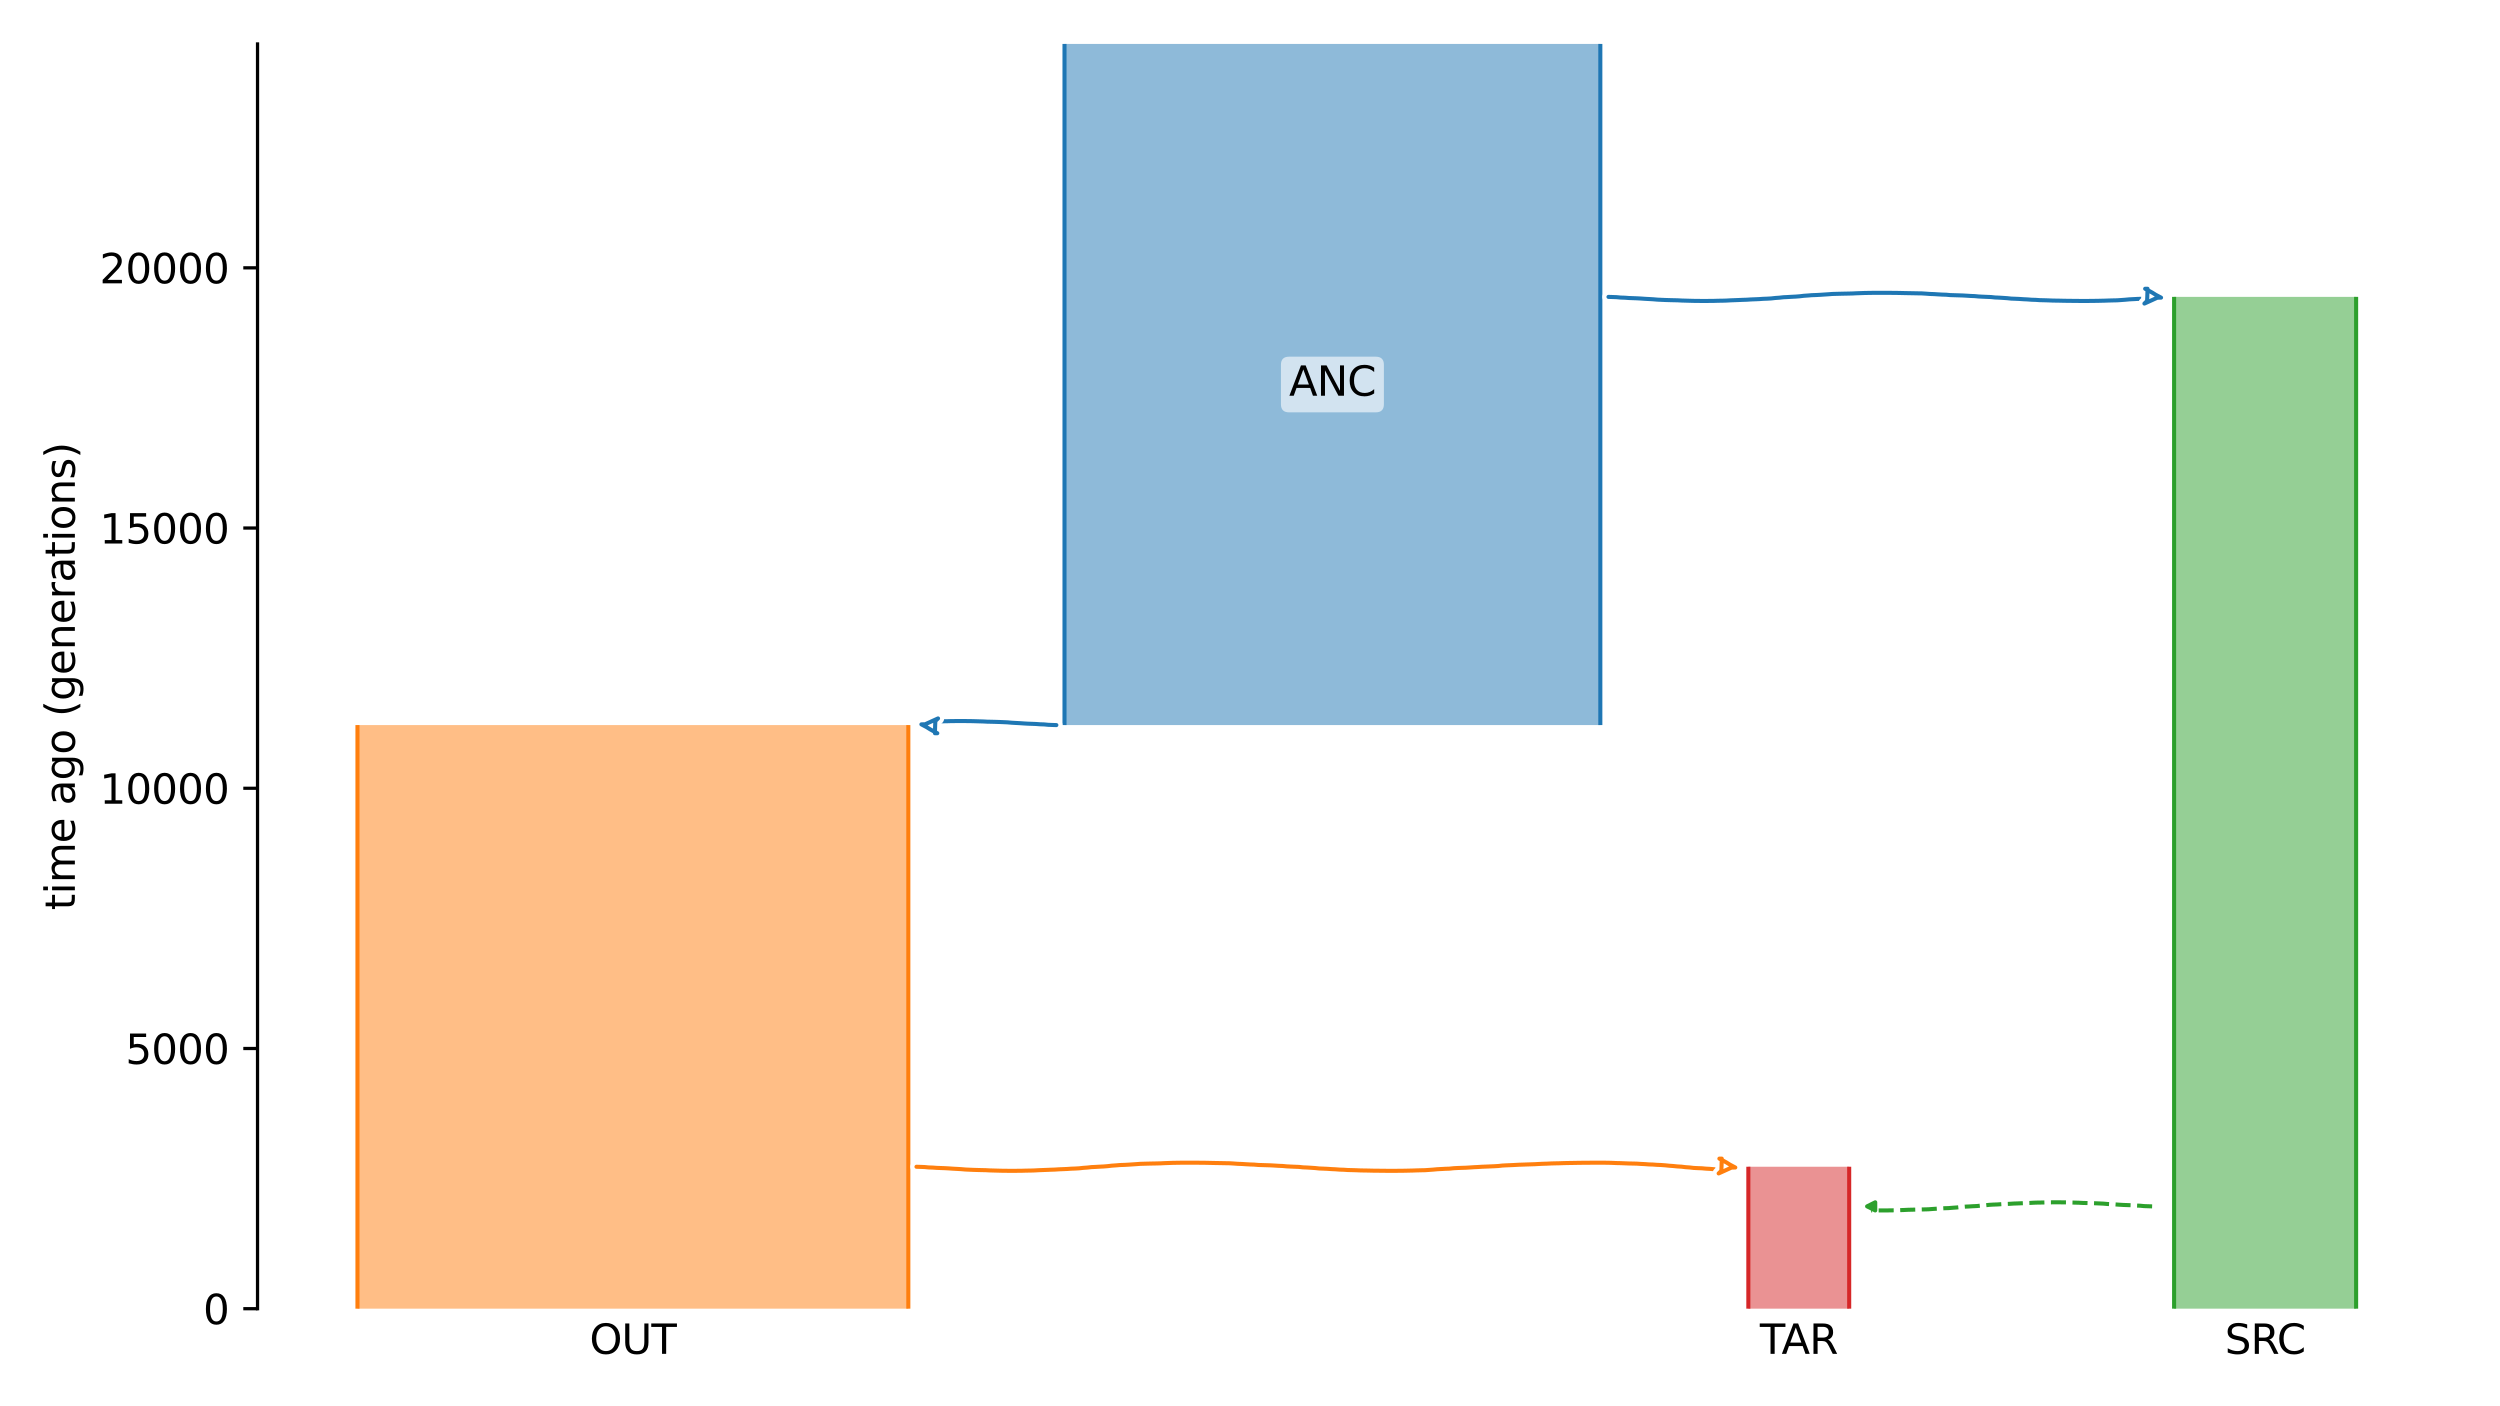 <?xml version="1.0" encoding="utf-8" standalone="no"?>
<!DOCTYPE svg PUBLIC "-//W3C//DTD SVG 1.1//EN"
  "http://www.w3.org/Graphics/SVG/1.1/DTD/svg11.dtd">
<svg xmlns:xlink="http://www.w3.org/1999/xlink" width="614.4pt" height="345.6pt" viewBox="0 0 614.4 345.6" xmlns="http://www.w3.org/2000/svg" version="1.1">
 <defs>
  <style type="text/css">*{stroke-linejoin: round; stroke-linecap: butt}</style>
 </defs>
 <g id="figure_1">
  <g id="patch_1">
   <path d="M 0 345.6 
L 614.4 345.6 
L 614.4 0 
L 0 0 
z
" style="fill: #ffffff"/>
  </g>
  <g id="axes_1">
   <g id="patch_2">
    <path d="M 63.291 321.622 
L 603.6 321.622 
L 603.6 10.8 
L 63.291 10.8 
z
" style="fill: #ffffff"/>
   </g>
   <path d="M 528.904 296.477 
L 527.904 296.446 
L 526.904 296.409 
L 525.904 296.311 
L 524.904 296.279 
L 523.904 296.205 
L 522.904 296.166 
L 521.904 296.131 
L 520.904 296.073 
L 519.904 296.003 
L 518.904 295.951 
L 517.904 295.892 
L 516.904 295.804 
L 515.904 295.758 
L 514.904 295.715 
L 513.904 295.685 
L 512.904 295.659 
L 511.904 295.637 
L 510.904 295.583 
L 509.904 295.555 
L 508.904 295.525 
L 507.904 295.5 
L 506.904 295.489 
L 505.904 295.479 
L 504.904 295.479 
L 503.904 295.488 
L 502.904 295.5 
L 501.904 295.531 
L 500.904 295.542 
L 499.904 295.572 
L 498.904 295.632 
L 497.904 295.669 
L 496.904 295.708 
L 495.904 295.751 
L 494.904 295.784 
L 493.904 295.851 
L 492.904 295.89 
L 491.904 295.933 
L 490.904 296.003 
L 489.904 296.04 
L 488.904 296.098 
L 487.904 296.209 
L 486.904 296.28 
L 485.904 296.393 
L 484.904 296.439 
L 483.904 296.5 
L 482.904 296.548 
L 481.904 296.629 
L 480.904 296.748 
L 479.904 296.818 
L 478.904 296.901 
L 477.904 296.934 
L 476.904 296.986 
L 475.904 297.054 
L 474.904 297.12 
L 473.904 297.197 
L 472.904 297.224 
L 471.904 297.251 
L 470.904 297.274 
L 469.904 297.293 
L 468.904 297.319 
L 467.904 297.369 
L 466.904 297.404 
L 465.904 297.44 
L 464.904 297.456 
L 463.904 297.471 
L 462.904 297.475 
L 461.904 297.477 
L 460.904 297.477 
L 459.859 297.475 
" clip-path="url(#p58318f4461)" style="fill: none; stroke-dasharray: 3.7,1.6; stroke-dashoffset: 0; stroke: #2ca02c"/>
   <g id="patch_3">
    <path d="M 261.612 10.8 
L 261.612 178.198 
M 393.297 10.8 
L 393.297 178.198 
" clip-path="url(#p58318f4461)" style="fill: none; stroke: #ffffff; stroke-width: 3; stroke-linejoin: miter"/>
    <path d="M 261.612 10.8 
L 261.612 178.198 
M 393.297 10.8 
L 393.297 178.198 
" clip-path="url(#p58318f4461)" style="fill: none; stroke: #1f77b4; stroke-linejoin: miter"/>
    <g id="PolyCollection_1">
     <path d="M 393.297 10.8 
L 261.612 10.8 
L 261.612 178.198 
L 393.297 178.198 
L 393.297 178.198 
L 393.297 10.8 
z
" clip-path="url(#p58318f4461)" style="fill: #1f77b4; fill-opacity: 0.5"/>
    </g>
    <g id="patch_4">
     <path d="M 87.85 178.198 
L 87.85 321.622 
M 223.231 178.198 
L 223.231 321.622 
" clip-path="url(#p58318f4461)" style="fill: none; stroke: #ffffff; stroke-width: 3; stroke-linejoin: miter"/>
     <path d="M 87.85 178.198 
L 87.85 321.622 
M 223.231 178.198 
L 223.231 321.622 
" clip-path="url(#p58318f4461)" style="fill: none; stroke: #ff7f0e; stroke-linejoin: miter"/>
     <g id="PolyCollection_2">
      <path d="M 223.231 178.198 
L 87.85 178.198 
L 87.85 321.622 
L 223.231 321.622 
L 223.231 321.622 
L 223.231 178.198 
z
" clip-path="url(#p58318f4461)" style="fill: #ff7f0e; fill-opacity: 0.5"/>
     </g>
     <g id="patch_5">
      <path d="M 534.307 72.964 
L 534.307 321.622 
M 579.04 72.964 
L 579.04 321.622 
" clip-path="url(#p58318f4461)" style="fill: none; stroke: #ffffff; stroke-width: 3; stroke-linejoin: miter"/>
      <path d="M 534.307 72.964 
L 534.307 321.622 
M 579.04 72.964 
L 579.04 321.622 
" clip-path="url(#p58318f4461)" style="fill: none; stroke: #2ca02c; stroke-linejoin: miter"/>
      <g id="PolyCollection_3">
       <path d="M 579.04 72.964 
L 534.307 72.964 
L 534.307 321.622 
L 579.04 321.622 
L 579.04 321.622 
L 579.04 72.964 
z
" clip-path="url(#p58318f4461)" style="fill: #2ca02c; fill-opacity: 0.5"/>
      </g>
      <g id="patch_6">
       <path d="M 429.673 286.744 
L 429.673 321.622 
M 454.456 286.744 
L 454.456 321.622 
" clip-path="url(#p58318f4461)" style="fill: none; stroke: #ffffff; stroke-width: 3; stroke-linejoin: miter"/>
       <path d="M 429.673 286.744 
L 429.673 321.622 
M 454.456 286.744 
L 454.456 321.622 
" clip-path="url(#p58318f4461)" style="fill: none; stroke: #d62728; stroke-linejoin: miter"/>
       <g id="PolyCollection_4">
        <path d="M 454.456 286.744 
L 429.673 286.744 
L 429.673 321.622 
L 454.456 321.622 
L 454.456 321.622 
L 454.456 286.744 
z
" clip-path="url(#p58318f4461)" style="fill: #d62728; fill-opacity: 0.5"/>
       </g>
       <g id="matplotlib.axis_1">
        <g id="xtick_1">
         <g id="line2d_1"/>
         <g id="text_1">
          <!-- OUT -->
          <g transform="translate(144.891 332.72) scale(0.1 -0.1)">
           <defs>
            <path id="DejaVuSans-4f" d="M 2522 4238 
Q 1834 4238 1429 3725 
Q 1025 3213 1025 2328 
Q 1025 1447 1429 934 
Q 1834 422 2522 422 
Q 3209 422 3611 934 
Q 4013 1447 4013 2328 
Q 4013 3213 3611 3725 
Q 3209 4238 2522 4238 
z
M 2522 4750 
Q 3503 4750 4090 4092 
Q 4678 3434 4678 2328 
Q 4678 1225 4090 567 
Q 3503 -91 2522 -91 
Q 1538 -91 948 565 
Q 359 1222 359 2328 
Q 359 3434 948 4092 
Q 1538 4750 2522 4750 
z
" transform="scale(0.016)"/>
            <path id="DejaVuSans-55" d="M 556 4666 
L 1191 4666 
L 1191 1831 
Q 1191 1081 1462 751 
Q 1734 422 2344 422 
Q 2950 422 3222 751 
Q 3494 1081 3494 1831 
L 3494 4666 
L 4128 4666 
L 4128 1753 
Q 4128 841 3676 375 
Q 3225 -91 2344 -91 
Q 1459 -91 1007 375 
Q 556 841 556 1753 
L 556 4666 
z
" transform="scale(0.016)"/>
            <path id="DejaVuSans-54" d="M -19 4666 
L 3928 4666 
L 3928 4134 
L 2272 4134 
L 2272 0 
L 1638 0 
L 1638 4134 
L -19 4134 
L -19 4666 
z
" transform="scale(0.016)"/>
           </defs>
           <use xlink:href="#DejaVuSans-4f"/>
           <use xlink:href="#DejaVuSans-55" x="78.711"/>
           <use xlink:href="#DejaVuSans-54" x="151.904"/>
          </g>
         </g>
        </g>
        <g id="xtick_2">
         <g id="line2d_2"/>
         <g id="text_2">
          <!-- SRC -->
          <g transform="translate(546.784 332.72) scale(0.1 -0.1)">
           <defs>
            <path id="DejaVuSans-53" d="M 3425 4513 
L 3425 3897 
Q 3066 4069 2747 4153 
Q 2428 4238 2131 4238 
Q 1616 4238 1336 4038 
Q 1056 3838 1056 3469 
Q 1056 3159 1242 3001 
Q 1428 2844 1947 2747 
L 2328 2669 
Q 3034 2534 3370 2195 
Q 3706 1856 3706 1288 
Q 3706 609 3251 259 
Q 2797 -91 1919 -91 
Q 1588 -91 1214 -16 
Q 841 59 441 206 
L 441 856 
Q 825 641 1194 531 
Q 1563 422 1919 422 
Q 2459 422 2753 634 
Q 3047 847 3047 1241 
Q 3047 1584 2836 1778 
Q 2625 1972 2144 2069 
L 1759 2144 
Q 1053 2284 737 2584 
Q 422 2884 422 3419 
Q 422 4038 858 4394 
Q 1294 4750 2059 4750 
Q 2388 4750 2728 4690 
Q 3069 4631 3425 4513 
z
" transform="scale(0.016)"/>
            <path id="DejaVuSans-52" d="M 2841 2188 
Q 3044 2119 3236 1894 
Q 3428 1669 3622 1275 
L 4263 0 
L 3584 0 
L 2988 1197 
Q 2756 1666 2539 1819 
Q 2322 1972 1947 1972 
L 1259 1972 
L 1259 0 
L 628 0 
L 628 4666 
L 2053 4666 
Q 2853 4666 3247 4331 
Q 3641 3997 3641 3322 
Q 3641 2881 3436 2590 
Q 3231 2300 2841 2188 
z
M 1259 4147 
L 1259 2491 
L 2053 2491 
Q 2509 2491 2742 2702 
Q 2975 2913 2975 3322 
Q 2975 3731 2742 3939 
Q 2509 4147 2053 4147 
L 1259 4147 
z
" transform="scale(0.016)"/>
            <path id="DejaVuSans-43" d="M 4122 4306 
L 4122 3641 
Q 3803 3938 3442 4084 
Q 3081 4231 2675 4231 
Q 1875 4231 1450 3742 
Q 1025 3253 1025 2328 
Q 1025 1406 1450 917 
Q 1875 428 2675 428 
Q 3081 428 3442 575 
Q 3803 722 4122 1019 
L 4122 359 
Q 3791 134 3420 21 
Q 3050 -91 2638 -91 
Q 1578 -91 968 557 
Q 359 1206 359 2328 
Q 359 3453 968 4101 
Q 1578 4750 2638 4750 
Q 3056 4750 3426 4639 
Q 3797 4528 4122 4306 
z
" transform="scale(0.016)"/>
           </defs>
           <use xlink:href="#DejaVuSans-53"/>
           <use xlink:href="#DejaVuSans-52" x="63.477"/>
           <use xlink:href="#DejaVuSans-43" x="127.959"/>
          </g>
         </g>
        </g>
        <g id="xtick_3">
         <g id="line2d_3"/>
         <g id="text_3">
          <!-- TAR -->
          <g transform="translate(432.503 332.72) scale(0.1 -0.1)">
           <defs>
            <path id="DejaVuSans-41" d="M 2188 4044 
L 1331 1722 
L 3047 1722 
L 2188 4044 
z
M 1831 4666 
L 2547 4666 
L 4325 0 
L 3669 0 
L 3244 1197 
L 1141 1197 
L 716 0 
L 50 0 
L 1831 4666 
z
" transform="scale(0.016)"/>
           </defs>
           <use xlink:href="#DejaVuSans-54"/>
           <use xlink:href="#DejaVuSans-41" x="53.334"/>
           <use xlink:href="#DejaVuSans-52" x="121.742"/>
          </g>
         </g>
        </g>
       </g>
       <g id="matplotlib.axis_2">
        <g id="ytick_1">
         <g id="line2d_4">
          <defs>
           <path id="m1df8d7a77c" d="M 0 0 
L -3.5 0 
" style="stroke: #000000; stroke-width: 0.8"/>
          </defs>
          <g>
           <use xlink:href="#m1df8d7a77c" x="63.291" y="321.622" style="stroke: #000000; stroke-width: 0.8"/>
          </g>
         </g>
         <g id="text_4">
          <!-- 0 -->
          <g transform="translate(49.928 325.421) scale(0.1 -0.1)">
           <defs>
            <path id="DejaVuSans-30" d="M 2034 4250 
Q 1547 4250 1301 3770 
Q 1056 3291 1056 2328 
Q 1056 1369 1301 889 
Q 1547 409 2034 409 
Q 2525 409 2770 889 
Q 3016 1369 3016 2328 
Q 3016 3291 2770 3770 
Q 2525 4250 2034 4250 
z
M 2034 4750 
Q 2819 4750 3233 4129 
Q 3647 3509 3647 2328 
Q 3647 1150 3233 529 
Q 2819 -91 2034 -91 
Q 1250 -91 836 529 
Q 422 1150 422 2328 
Q 422 3509 836 4129 
Q 1250 4750 2034 4750 
z
" transform="scale(0.016)"/>
           </defs>
           <use xlink:href="#DejaVuSans-30"/>
          </g>
         </g>
        </g>
        <g id="ytick_2">
         <g id="line2d_5">
          <g>
           <use xlink:href="#m1df8d7a77c" x="63.291" y="257.673" style="stroke: #000000; stroke-width: 0.8"/>
          </g>
         </g>
         <g id="text_5">
          <!-- 5000 -->
          <g transform="translate(30.841 261.473) scale(0.1 -0.1)">
           <defs>
            <path id="DejaVuSans-35" d="M 691 4666 
L 3169 4666 
L 3169 4134 
L 1269 4134 
L 1269 2991 
Q 1406 3038 1543 3061 
Q 1681 3084 1819 3084 
Q 2600 3084 3056 2656 
Q 3513 2228 3513 1497 
Q 3513 744 3044 326 
Q 2575 -91 1722 -91 
Q 1428 -91 1123 -41 
Q 819 9 494 109 
L 494 744 
Q 775 591 1075 516 
Q 1375 441 1709 441 
Q 2250 441 2565 725 
Q 2881 1009 2881 1497 
Q 2881 1984 2565 2268 
Q 2250 2553 1709 2553 
Q 1456 2553 1204 2497 
Q 953 2441 691 2322 
L 691 4666 
z
" transform="scale(0.016)"/>
           </defs>
           <use xlink:href="#DejaVuSans-35"/>
           <use xlink:href="#DejaVuSans-30" x="63.623"/>
           <use xlink:href="#DejaVuSans-30" x="127.246"/>
           <use xlink:href="#DejaVuSans-30" x="190.869"/>
          </g>
         </g>
        </g>
        <g id="ytick_3">
         <g id="line2d_6">
          <g>
           <use xlink:href="#m1df8d7a77c" x="63.291" y="193.725" style="stroke: #000000; stroke-width: 0.8"/>
          </g>
         </g>
         <g id="text_6">
          <!-- 10000 -->
          <g transform="translate(24.478 197.524) scale(0.1 -0.1)">
           <defs>
            <path id="DejaVuSans-31" d="M 794 531 
L 1825 531 
L 1825 4091 
L 703 3866 
L 703 4441 
L 1819 4666 
L 2450 4666 
L 2450 531 
L 3481 531 
L 3481 0 
L 794 0 
L 794 531 
z
" transform="scale(0.016)"/>
           </defs>
           <use xlink:href="#DejaVuSans-31"/>
           <use xlink:href="#DejaVuSans-30" x="63.623"/>
           <use xlink:href="#DejaVuSans-30" x="127.246"/>
           <use xlink:href="#DejaVuSans-30" x="190.869"/>
           <use xlink:href="#DejaVuSans-30" x="254.492"/>
          </g>
         </g>
        </g>
        <g id="ytick_4">
         <g id="line2d_7">
          <g>
           <use xlink:href="#m1df8d7a77c" x="63.291" y="129.776" style="stroke: #000000; stroke-width: 0.8"/>
          </g>
         </g>
         <g id="text_7">
          <!-- 15000 -->
          <g transform="translate(24.478 133.575) scale(0.1 -0.1)">
           <use xlink:href="#DejaVuSans-31"/>
           <use xlink:href="#DejaVuSans-35" x="63.623"/>
           <use xlink:href="#DejaVuSans-30" x="127.246"/>
           <use xlink:href="#DejaVuSans-30" x="190.869"/>
           <use xlink:href="#DejaVuSans-30" x="254.492"/>
          </g>
         </g>
        </g>
        <g id="ytick_5">
         <g id="line2d_8">
          <g>
           <use xlink:href="#m1df8d7a77c" x="63.291" y="65.828" style="stroke: #000000; stroke-width: 0.8"/>
          </g>
         </g>
         <g id="text_8">
          <!-- 20000 -->
          <g transform="translate(24.478 69.627) scale(0.1 -0.1)">
           <defs>
            <path id="DejaVuSans-32" d="M 1228 531 
L 3431 531 
L 3431 0 
L 469 0 
L 469 531 
Q 828 903 1448 1529 
Q 2069 2156 2228 2338 
Q 2531 2678 2651 2914 
Q 2772 3150 2772 3378 
Q 2772 3750 2511 3984 
Q 2250 4219 1831 4219 
Q 1534 4219 1204 4116 
Q 875 4013 500 3803 
L 500 4441 
Q 881 4594 1212 4672 
Q 1544 4750 1819 4750 
Q 2544 4750 2975 4387 
Q 3406 4025 3406 3419 
Q 3406 3131 3298 2873 
Q 3191 2616 2906 2266 
Q 2828 2175 2409 1742 
Q 1991 1309 1228 531 
z
" transform="scale(0.016)"/>
           </defs>
           <use xlink:href="#DejaVuSans-32"/>
           <use xlink:href="#DejaVuSans-30" x="63.623"/>
           <use xlink:href="#DejaVuSans-30" x="127.246"/>
           <use xlink:href="#DejaVuSans-30" x="190.869"/>
           <use xlink:href="#DejaVuSans-30" x="254.492"/>
          </g>
         </g>
        </g>
        <g id="text_9">
         <!-- time ago (generations) -->
         <g transform="translate(18.398 223.682) rotate(-90) scale(0.1 -0.1)">
          <defs>
           <path id="DejaVuSans-74" d="M 1172 4494 
L 1172 3500 
L 2356 3500 
L 2356 3053 
L 1172 3053 
L 1172 1153 
Q 1172 725 1289 603 
Q 1406 481 1766 481 
L 2356 481 
L 2356 0 
L 1766 0 
Q 1100 0 847 248 
Q 594 497 594 1153 
L 594 3053 
L 172 3053 
L 172 3500 
L 594 3500 
L 594 4494 
L 1172 4494 
z
" transform="scale(0.016)"/>
           <path id="DejaVuSans-69" d="M 603 3500 
L 1178 3500 
L 1178 0 
L 603 0 
L 603 3500 
z
M 603 4863 
L 1178 4863 
L 1178 4134 
L 603 4134 
L 603 4863 
z
" transform="scale(0.016)"/>
           <path id="DejaVuSans-6d" d="M 3328 2828 
Q 3544 3216 3844 3400 
Q 4144 3584 4550 3584 
Q 5097 3584 5394 3201 
Q 5691 2819 5691 2113 
L 5691 0 
L 5113 0 
L 5113 2094 
Q 5113 2597 4934 2840 
Q 4756 3084 4391 3084 
Q 3944 3084 3684 2787 
Q 3425 2491 3425 1978 
L 3425 0 
L 2847 0 
L 2847 2094 
Q 2847 2600 2669 2842 
Q 2491 3084 2119 3084 
Q 1678 3084 1418 2786 
Q 1159 2488 1159 1978 
L 1159 0 
L 581 0 
L 581 3500 
L 1159 3500 
L 1159 2956 
Q 1356 3278 1631 3431 
Q 1906 3584 2284 3584 
Q 2666 3584 2933 3390 
Q 3200 3197 3328 2828 
z
" transform="scale(0.016)"/>
           <path id="DejaVuSans-65" d="M 3597 1894 
L 3597 1613 
L 953 1613 
Q 991 1019 1311 708 
Q 1631 397 2203 397 
Q 2534 397 2845 478 
Q 3156 559 3463 722 
L 3463 178 
Q 3153 47 2828 -22 
Q 2503 -91 2169 -91 
Q 1331 -91 842 396 
Q 353 884 353 1716 
Q 353 2575 817 3079 
Q 1281 3584 2069 3584 
Q 2775 3584 3186 3129 
Q 3597 2675 3597 1894 
z
M 3022 2063 
Q 3016 2534 2758 2815 
Q 2500 3097 2075 3097 
Q 1594 3097 1305 2825 
Q 1016 2553 972 2059 
L 3022 2063 
z
" transform="scale(0.016)"/>
           <path id="DejaVuSans-20" transform="scale(0.016)"/>
           <path id="DejaVuSans-61" d="M 2194 1759 
Q 1497 1759 1228 1600 
Q 959 1441 959 1056 
Q 959 750 1161 570 
Q 1363 391 1709 391 
Q 2188 391 2477 730 
Q 2766 1069 2766 1631 
L 2766 1759 
L 2194 1759 
z
M 3341 1997 
L 3341 0 
L 2766 0 
L 2766 531 
Q 2569 213 2275 61 
Q 1981 -91 1556 -91 
Q 1019 -91 701 211 
Q 384 513 384 1019 
Q 384 1609 779 1909 
Q 1175 2209 1959 2209 
L 2766 2209 
L 2766 2266 
Q 2766 2663 2505 2880 
Q 2244 3097 1772 3097 
Q 1472 3097 1187 3025 
Q 903 2953 641 2809 
L 641 3341 
Q 956 3463 1253 3523 
Q 1550 3584 1831 3584 
Q 2591 3584 2966 3190 
Q 3341 2797 3341 1997 
z
" transform="scale(0.016)"/>
           <path id="DejaVuSans-67" d="M 2906 1791 
Q 2906 2416 2648 2759 
Q 2391 3103 1925 3103 
Q 1463 3103 1205 2759 
Q 947 2416 947 1791 
Q 947 1169 1205 825 
Q 1463 481 1925 481 
Q 2391 481 2648 825 
Q 2906 1169 2906 1791 
z
M 3481 434 
Q 3481 -459 3084 -895 
Q 2688 -1331 1869 -1331 
Q 1566 -1331 1297 -1286 
Q 1028 -1241 775 -1147 
L 775 -588 
Q 1028 -725 1275 -790 
Q 1522 -856 1778 -856 
Q 2344 -856 2625 -561 
Q 2906 -266 2906 331 
L 2906 616 
Q 2728 306 2450 153 
Q 2172 0 1784 0 
Q 1141 0 747 490 
Q 353 981 353 1791 
Q 353 2603 747 3093 
Q 1141 3584 1784 3584 
Q 2172 3584 2450 3431 
Q 2728 3278 2906 2969 
L 2906 3500 
L 3481 3500 
L 3481 434 
z
" transform="scale(0.016)"/>
           <path id="DejaVuSans-6f" d="M 1959 3097 
Q 1497 3097 1228 2736 
Q 959 2375 959 1747 
Q 959 1119 1226 758 
Q 1494 397 1959 397 
Q 2419 397 2687 759 
Q 2956 1122 2956 1747 
Q 2956 2369 2687 2733 
Q 2419 3097 1959 3097 
z
M 1959 3584 
Q 2709 3584 3137 3096 
Q 3566 2609 3566 1747 
Q 3566 888 3137 398 
Q 2709 -91 1959 -91 
Q 1206 -91 779 398 
Q 353 888 353 1747 
Q 353 2609 779 3096 
Q 1206 3584 1959 3584 
z
" transform="scale(0.016)"/>
           <path id="DejaVuSans-28" d="M 1984 4856 
Q 1566 4138 1362 3434 
Q 1159 2731 1159 2009 
Q 1159 1288 1364 580 
Q 1569 -128 1984 -844 
L 1484 -844 
Q 1016 -109 783 600 
Q 550 1309 550 2009 
Q 550 2706 781 3412 
Q 1013 4119 1484 4856 
L 1984 4856 
z
" transform="scale(0.016)"/>
           <path id="DejaVuSans-6e" d="M 3513 2113 
L 3513 0 
L 2938 0 
L 2938 2094 
Q 2938 2591 2744 2837 
Q 2550 3084 2163 3084 
Q 1697 3084 1428 2787 
Q 1159 2491 1159 1978 
L 1159 0 
L 581 0 
L 581 3500 
L 1159 3500 
L 1159 2956 
Q 1366 3272 1645 3428 
Q 1925 3584 2291 3584 
Q 2894 3584 3203 3211 
Q 3513 2838 3513 2113 
z
" transform="scale(0.016)"/>
           <path id="DejaVuSans-72" d="M 2631 2963 
Q 2534 3019 2420 3045 
Q 2306 3072 2169 3072 
Q 1681 3072 1420 2755 
Q 1159 2438 1159 1844 
L 1159 0 
L 581 0 
L 581 3500 
L 1159 3500 
L 1159 2956 
Q 1341 3275 1631 3429 
Q 1922 3584 2338 3584 
Q 2397 3584 2469 3576 
Q 2541 3569 2628 3553 
L 2631 2963 
z
" transform="scale(0.016)"/>
           <path id="DejaVuSans-73" d="M 2834 3397 
L 2834 2853 
Q 2591 2978 2328 3040 
Q 2066 3103 1784 3103 
Q 1356 3103 1142 2972 
Q 928 2841 928 2578 
Q 928 2378 1081 2264 
Q 1234 2150 1697 2047 
L 1894 2003 
Q 2506 1872 2764 1633 
Q 3022 1394 3022 966 
Q 3022 478 2636 193 
Q 2250 -91 1575 -91 
Q 1294 -91 989 -36 
Q 684 19 347 128 
L 347 722 
Q 666 556 975 473 
Q 1284 391 1588 391 
Q 1994 391 2212 530 
Q 2431 669 2431 922 
Q 2431 1156 2273 1281 
Q 2116 1406 1581 1522 
L 1381 1569 
Q 847 1681 609 1914 
Q 372 2147 372 2553 
Q 372 3047 722 3315 
Q 1072 3584 1716 3584 
Q 2034 3584 2315 3537 
Q 2597 3491 2834 3397 
z
" transform="scale(0.016)"/>
           <path id="DejaVuSans-29" d="M 513 4856 
L 1013 4856 
Q 1481 4119 1714 3412 
Q 1947 2706 1947 2009 
Q 1947 1309 1714 600 
Q 1481 -109 1013 -844 
L 513 -844 
Q 928 -128 1133 580 
Q 1338 1288 1338 2009 
Q 1338 2731 1133 3434 
Q 928 4138 513 4856 
z
" transform="scale(0.016)"/>
          </defs>
          <use xlink:href="#DejaVuSans-74"/>
          <use xlink:href="#DejaVuSans-69" x="39.209"/>
          <use xlink:href="#DejaVuSans-6d" x="66.992"/>
          <use xlink:href="#DejaVuSans-65" x="164.404"/>
          <use xlink:href="#DejaVuSans-20" x="225.928"/>
          <use xlink:href="#DejaVuSans-61" x="257.715"/>
          <use xlink:href="#DejaVuSans-67" x="318.994"/>
          <use xlink:href="#DejaVuSans-6f" x="382.471"/>
          <use xlink:href="#DejaVuSans-20" x="443.652"/>
          <use xlink:href="#DejaVuSans-28" x="475.439"/>
          <use xlink:href="#DejaVuSans-67" x="514.453"/>
          <use xlink:href="#DejaVuSans-65" x="577.93"/>
          <use xlink:href="#DejaVuSans-6e" x="639.453"/>
          <use xlink:href="#DejaVuSans-65" x="702.832"/>
          <use xlink:href="#DejaVuSans-72" x="764.355"/>
          <use xlink:href="#DejaVuSans-61" x="805.469"/>
          <use xlink:href="#DejaVuSans-74" x="866.748"/>
          <use xlink:href="#DejaVuSans-69" x="905.957"/>
          <use xlink:href="#DejaVuSans-6f" x="933.74"/>
          <use xlink:href="#DejaVuSans-6e" x="994.922"/>
          <use xlink:href="#DejaVuSans-73" x="1058.301"/>
          <use xlink:href="#DejaVuSans-29" x="1110.4"/>
         </g>
        </g>
       </g>
       <g id="patch_7">
        <path d="M 259.612 178.198 
L 258.612 178.167 
L 257.612 178.13 
L 256.612 178.032 
L 255.612 177.999 
L 254.612 177.926 
L 253.612 177.887 
L 252.612 177.852 
L 251.612 177.794 
L 250.612 177.724 
L 249.612 177.672 
L 248.612 177.613 
L 247.612 177.524 
L 246.612 177.478 
L 245.612 177.436 
L 244.612 177.405 
L 243.612 177.379 
L 242.612 177.358 
L 241.612 177.304 
L 240.612 177.276 
L 239.612 177.246 
L 238.612 177.221 
L 237.612 177.21 
L 236.612 177.199 
L 235.612 177.2 
L 234.612 177.209 
L 233.612 177.221 
L 232.612 177.252 
L 231.612 177.263 
L 230.612 177.293 
L 229.612 177.353 
L 228.612 177.39 
L 227.612 177.429 
L 226.352 177.472 
" clip-path="url(#p58318f4461)" style="fill: none; stroke: #ffffff; stroke-width: 3; stroke-linecap: round"/>
        <path d="M 259.612 178.198 
L 258.612 178.167 
L 257.612 178.13 
L 256.612 178.032 
L 255.612 177.999 
L 254.612 177.926 
L 253.612 177.887 
L 252.612 177.852 
L 251.612 177.794 
L 250.612 177.724 
L 249.612 177.672 
L 248.612 177.613 
L 247.612 177.524 
L 246.612 177.478 
L 245.612 177.436 
L 244.612 177.405 
L 243.612 177.379 
L 242.612 177.358 
L 241.612 177.304 
L 240.612 177.276 
L 239.612 177.246 
L 238.612 177.221 
L 237.612 177.21 
L 236.612 177.199 
L 235.612 177.2 
L 234.612 177.209 
L 233.612 177.221 
L 232.612 177.252 
L 231.612 177.263 
L 230.612 177.293 
L 229.612 177.353 
L 228.612 177.39 
L 227.612 177.429 
L 226.352 177.472 
" clip-path="url(#p58318f4461)" style="fill: none; stroke: #1f77b4; stroke-linecap: round"/>
        <path d="M 230.352 180.198 
L 229.471 179.723 
L 228.593 179.243 
L 227.743 178.708 
L 226.44 178.02 
L 227.368 177.994 
L 228.279 177.582 
L 229.19 177.166 
L 230.532 176.559 
L 229.877 177.198 
L 229.825 178.198 
L 229.766 180.198 
z
" clip-path="url(#p58318f4461)" style="fill: #ffffff; stroke: #ffffff; stroke-width: 3; stroke-linecap: round"/>
        <path d="M 230.352 180.198 
L 229.471 179.723 
L 228.593 179.243 
L 227.743 178.708 
L 226.44 178.02 
L 227.368 177.994 
L 228.279 177.582 
L 229.19 177.166 
L 230.532 176.559 
L 229.877 177.198 
L 229.825 178.198 
L 229.766 180.198 
z
" clip-path="url(#p58318f4461)" style="fill: #ffffff; stroke: #1f77b4; stroke-linecap: round"/>
        <g id="patch_8">
         <path d="M 395.298 72.964 
L 396.298 72.996 
L 397.298 73.033 
L 398.298 73.13 
L 399.298 73.163 
L 400.298 73.237 
L 401.298 73.275 
L 402.298 73.311 
L 403.298 73.368 
L 404.298 73.439 
L 405.298 73.491 
L 406.298 73.55 
L 407.298 73.638 
L 408.298 73.684 
L 409.298 73.727 
L 410.298 73.757 
L 411.298 73.783 
L 412.298 73.804 
L 413.298 73.859 
L 414.298 73.887 
L 415.298 73.916 
L 416.298 73.942 
L 417.298 73.953 
L 418.298 73.963 
L 419.298 73.963 
L 420.298 73.953 
L 421.298 73.942 
L 422.298 73.911 
L 423.298 73.899 
L 424.298 73.869 
L 425.298 73.81 
L 426.298 73.772 
L 427.298 73.733 
L 428.298 73.691 
L 429.298 73.658 
L 430.298 73.591 
L 431.298 73.551 
L 432.298 73.509 
L 433.298 73.438 
L 434.298 73.402 
L 435.298 73.343 
L 436.298 73.232 
L 437.298 73.162 
L 438.298 73.049 
L 439.298 73.003 
L 440.298 72.942 
L 441.298 72.893 
L 442.298 72.813 
L 443.298 72.694 
L 444.298 72.624 
L 445.298 72.541 
L 446.298 72.507 
L 447.298 72.456 
L 448.298 72.388 
L 449.298 72.322 
L 450.298 72.245 
L 451.298 72.217 
L 452.298 72.191 
L 453.298 72.168 
L 454.298 72.149 
L 455.298 72.122 
L 456.298 72.072 
L 457.298 72.037 
L 458.298 72.002 
L 459.298 71.986 
L 460.298 71.97 
L 461.298 71.967 
L 462.298 71.965 
L 463.298 71.965 
L 464.298 71.967 
L 465.298 71.98 
L 466.298 71.989 
L 467.298 72.01 
L 468.298 72.033 
L 469.298 72.05 
L 470.298 72.069 
L 471.298 72.089 
L 472.298 72.106 
L 473.298 72.169 
L 474.298 72.244 
L 475.298 72.277 
L 476.298 72.344 
L 477.298 72.398 
L 478.298 72.432 
L 479.298 72.522 
L 480.298 72.551 
L 481.298 72.582 
L 482.298 72.613 
L 483.298 72.668 
L 484.298 72.733 
L 485.298 72.771 
L 486.298 72.867 
L 487.298 72.916 
L 488.298 72.96 
L 489.298 73 
L 490.298 73.108 
L 491.298 73.15 
L 492.298 73.212 
L 493.298 73.282 
L 494.298 73.387 
L 495.298 73.424 
L 496.298 73.47 
L 497.298 73.538 
L 498.298 73.587 
L 499.298 73.664 
L 500.298 73.695 
L 501.298 73.764 
L 502.298 73.788 
L 503.298 73.817 
L 504.298 73.859 
L 505.298 73.88 
L 506.298 73.894 
L 507.298 73.921 
L 508.298 73.93 
L 509.298 73.943 
L 510.298 73.954 
L 511.298 73.96 
L 512.298 73.964 
L 513.298 73.959 
L 514.298 73.945 
L 515.298 73.938 
L 516.298 73.913 
L 517.298 73.89 
L 518.298 73.853 
L 519.298 73.827 
L 520.298 73.805 
L 521.298 73.736 
L 522.298 73.662 
L 523.298 73.568 
L 524.298 73.517 
L 525.298 73.463 
L 526.298 73.428 
L 527.298 73.322 
L 528.298 73.269 
L 529.298 73.232 
L 531.191 73.201 
" clip-path="url(#p58318f4461)" style="fill: none; stroke: #ffffff; stroke-width: 3; stroke-linecap: round"/>
         <path d="M 395.298 72.964 
L 396.298 72.996 
L 397.298 73.033 
L 398.298 73.13 
L 399.298 73.163 
L 400.298 73.237 
L 401.298 73.275 
L 402.298 73.311 
L 403.298 73.368 
L 404.298 73.439 
L 405.298 73.491 
L 406.298 73.55 
L 407.298 73.638 
L 408.298 73.684 
L 409.298 73.727 
L 410.298 73.757 
L 411.298 73.783 
L 412.298 73.804 
L 413.298 73.859 
L 414.298 73.887 
L 415.298 73.916 
L 416.298 73.942 
L 417.298 73.953 
L 418.298 73.963 
L 419.298 73.963 
L 420.298 73.953 
L 421.298 73.942 
L 422.298 73.911 
L 423.298 73.899 
L 424.298 73.869 
L 425.298 73.81 
L 426.298 73.772 
L 427.298 73.733 
L 428.298 73.691 
L 429.298 73.658 
L 430.298 73.591 
L 431.298 73.551 
L 432.298 73.509 
L 433.298 73.438 
L 434.298 73.402 
L 435.298 73.343 
L 436.298 73.232 
L 437.298 73.162 
L 438.298 73.049 
L 439.298 73.003 
L 440.298 72.942 
L 441.298 72.893 
L 442.298 72.813 
L 443.298 72.694 
L 444.298 72.624 
L 445.298 72.541 
L 446.298 72.507 
L 447.298 72.456 
L 448.298 72.388 
L 449.298 72.322 
L 450.298 72.245 
L 451.298 72.217 
L 452.298 72.191 
L 453.298 72.168 
L 454.298 72.149 
L 455.298 72.122 
L 456.298 72.072 
L 457.298 72.037 
L 458.298 72.002 
L 459.298 71.986 
L 460.298 71.97 
L 461.298 71.967 
L 462.298 71.965 
L 463.298 71.965 
L 464.298 71.967 
L 465.298 71.98 
L 466.298 71.989 
L 467.298 72.01 
L 468.298 72.033 
L 469.298 72.05 
L 470.298 72.069 
L 471.298 72.089 
L 472.298 72.106 
L 473.298 72.169 
L 474.298 72.244 
L 475.298 72.277 
L 476.298 72.344 
L 477.298 72.398 
L 478.298 72.432 
L 479.298 72.522 
L 480.298 72.551 
L 481.298 72.582 
L 482.298 72.613 
L 483.298 72.668 
L 484.298 72.733 
L 485.298 72.771 
L 486.298 72.867 
L 487.298 72.916 
L 488.298 72.96 
L 489.298 73 
L 490.298 73.108 
L 491.298 73.15 
L 492.298 73.212 
L 493.298 73.282 
L 494.298 73.387 
L 495.298 73.424 
L 496.298 73.47 
L 497.298 73.538 
L 498.298 73.587 
L 499.298 73.664 
L 500.298 73.695 
L 501.298 73.764 
L 502.298 73.788 
L 503.298 73.817 
L 504.298 73.859 
L 505.298 73.88 
L 506.298 73.894 
L 507.298 73.921 
L 508.298 73.93 
L 509.298 73.943 
L 510.298 73.954 
L 511.298 73.96 
L 512.298 73.964 
L 513.298 73.959 
L 514.298 73.945 
L 515.298 73.938 
L 516.298 73.913 
L 517.298 73.89 
L 518.298 73.853 
L 519.298 73.827 
L 520.298 73.805 
L 521.298 73.736 
L 522.298 73.662 
L 523.298 73.568 
L 524.298 73.517 
L 525.298 73.463 
L 526.298 73.428 
L 527.298 73.322 
L 528.298 73.269 
L 529.298 73.232 
L 531.191 73.201 
" clip-path="url(#p58318f4461)" style="fill: none; stroke: #1f77b4; stroke-linecap: round"/>
         <path d="M 527.191 70.964 
L 528.071 71.44 
L 528.949 71.92 
L 529.8 72.455 
L 531.102 73.142 
L 530.175 73.168 
L 529.263 73.581 
L 528.353 73.996 
L 527.01 74.603 
L 527.665 73.964 
L 527.717 72.964 
L 527.776 70.964 
z
" clip-path="url(#p58318f4461)" style="fill: #ffffff; stroke: #ffffff; stroke-width: 3; stroke-linecap: round"/>
         <path d="M 527.191 70.964 
L 528.071 71.44 
L 528.949 71.92 
L 529.8 72.455 
L 531.102 73.142 
L 530.175 73.168 
L 529.263 73.581 
L 528.353 73.996 
L 527.01 74.603 
L 527.665 73.964 
L 527.717 72.964 
L 527.776 70.964 
z
" clip-path="url(#p58318f4461)" style="fill: #ffffff; stroke: #1f77b4; stroke-linecap: round"/>
         <g id="patch_9">
          <path d="M 225.231 286.744 
L 226.231 286.776 
L 227.231 286.813 
L 228.231 286.91 
L 229.231 286.943 
L 230.231 287.017 
L 231.231 287.055 
L 232.231 287.091 
L 233.231 287.148 
L 234.231 287.219 
L 235.231 287.271 
L 236.231 287.33 
L 237.231 287.418 
L 238.231 287.464 
L 239.231 287.507 
L 240.231 287.537 
L 241.231 287.563 
L 242.231 287.584 
L 243.231 287.639 
L 244.231 287.667 
L 245.231 287.696 
L 246.231 287.722 
L 247.231 287.733 
L 248.231 287.743 
L 249.231 287.743 
L 250.231 287.733 
L 251.231 287.722 
L 252.231 287.691 
L 253.231 287.679 
L 254.231 287.649 
L 255.231 287.59 
L 256.231 287.552 
L 257.231 287.513 
L 258.231 287.471 
L 259.231 287.438 
L 260.231 287.371 
L 261.231 287.331 
L 262.231 287.289 
L 263.231 287.218 
L 264.231 287.182 
L 265.231 287.123 
L 266.231 287.012 
L 267.231 286.942 
L 268.231 286.829 
L 269.231 286.783 
L 270.231 286.722 
L 271.231 286.673 
L 272.231 286.592 
L 273.231 286.474 
L 274.231 286.404 
L 275.231 286.32 
L 276.231 286.287 
L 277.231 286.236 
L 278.231 286.168 
L 279.231 286.101 
L 280.231 286.025 
L 281.231 285.997 
L 282.231 285.971 
L 283.231 285.948 
L 284.231 285.929 
L 285.231 285.902 
L 286.231 285.852 
L 287.231 285.817 
L 288.231 285.782 
L 289.231 285.766 
L 290.231 285.75 
L 291.231 285.747 
L 292.231 285.745 
L 293.231 285.745 
L 294.231 285.747 
L 295.231 285.76 
L 296.231 285.769 
L 297.231 285.79 
L 298.231 285.813 
L 299.231 285.83 
L 300.231 285.849 
L 301.231 285.869 
L 302.231 285.886 
L 303.231 285.949 
L 304.231 286.024 
L 305.231 286.057 
L 306.231 286.124 
L 307.231 286.178 
L 308.231 286.212 
L 309.231 286.302 
L 310.231 286.331 
L 311.231 286.362 
L 312.231 286.393 
L 313.231 286.448 
L 314.231 286.512 
L 315.231 286.551 
L 316.231 286.647 
L 317.231 286.696 
L 318.231 286.74 
L 319.231 286.78 
L 320.231 286.888 
L 321.231 286.93 
L 322.231 286.992 
L 323.231 287.062 
L 324.231 287.167 
L 325.231 287.204 
L 326.231 287.25 
L 327.231 287.318 
L 328.231 287.367 
L 329.231 287.444 
L 330.231 287.475 
L 331.231 287.544 
L 332.231 287.568 
L 333.231 287.597 
L 334.231 287.639 
L 335.231 287.66 
L 336.231 287.674 
L 337.231 287.701 
L 338.231 287.71 
L 339.231 287.723 
L 340.231 287.734 
L 341.231 287.74 
L 342.231 287.744 
L 343.231 287.739 
L 344.231 287.725 
L 345.231 287.718 
L 346.231 287.693 
L 347.231 287.67 
L 348.231 287.633 
L 349.231 287.607 
L 350.231 287.585 
L 351.231 287.516 
L 352.231 287.442 
L 353.231 287.348 
L 354.231 287.297 
L 355.231 287.243 
L 356.231 287.208 
L 357.231 287.102 
L 358.231 287.049 
L 359.231 287.012 
L 360.231 286.981 
L 361.231 286.92 
L 362.231 286.853 
L 363.231 286.804 
L 364.231 286.739 
L 365.231 286.7 
L 366.231 286.658 
L 367.231 286.616 
L 368.231 286.557 
L 369.231 286.444 
L 370.231 286.392 
L 371.231 286.352 
L 372.231 286.305 
L 373.231 286.248 
L 374.231 286.216 
L 375.231 286.179 
L 376.231 286.147 
L 377.231 286.113 
L 378.231 286.055 
L 379.231 286.009 
L 380.231 285.98 
L 381.231 285.929 
L 382.231 285.904 
L 383.231 285.883 
L 384.231 285.848 
L 385.231 285.824 
L 386.231 285.81 
L 387.231 285.791 
L 388.231 285.775 
L 389.231 285.763 
L 390.231 285.757 
L 391.231 285.75 
L 392.231 285.745 
L 393.231 285.747 
L 394.231 285.749 
L 395.231 285.76 
L 396.231 285.789 
L 397.231 285.832 
L 398.231 285.853 
L 399.231 285.894 
L 400.231 285.934 
L 401.231 285.953 
L 402.231 285.976 
L 403.231 286.043 
L 404.231 286.092 
L 405.231 286.166 
L 406.231 286.197 
L 407.231 286.274 
L 408.231 286.312 
L 409.231 286.386 
L 410.231 286.49 
L 411.231 286.56 
L 412.231 286.665 
L 413.231 286.72 
L 414.231 286.844 
L 415.231 286.914 
L 416.231 287.03 
L 417.231 287.08 
L 418.231 287.116 
L 419.231 287.207 
L 420.231 287.261 
L 421.231 287.349 
L 422.231 287.418 
L 423.231 287.465 
L 424.231 287.537 
L 425.231 287.587 
L 426.555 287.604 
" clip-path="url(#p58318f4461)" style="fill: none; stroke: #ffffff; stroke-width: 3; stroke-linecap: round"/>
          <path d="M 225.231 286.744 
L 226.231 286.776 
L 227.231 286.813 
L 228.231 286.91 
L 229.231 286.943 
L 230.231 287.017 
L 231.231 287.055 
L 232.231 287.091 
L 233.231 287.148 
L 234.231 287.219 
L 235.231 287.271 
L 236.231 287.33 
L 237.231 287.418 
L 238.231 287.464 
L 239.231 287.507 
L 240.231 287.537 
L 241.231 287.563 
L 242.231 287.584 
L 243.231 287.639 
L 244.231 287.667 
L 245.231 287.696 
L 246.231 287.722 
L 247.231 287.733 
L 248.231 287.743 
L 249.231 287.743 
L 250.231 287.733 
L 251.231 287.722 
L 252.231 287.691 
L 253.231 287.679 
L 254.231 287.649 
L 255.231 287.59 
L 256.231 287.552 
L 257.231 287.513 
L 258.231 287.471 
L 259.231 287.438 
L 260.231 287.371 
L 261.231 287.331 
L 262.231 287.289 
L 263.231 287.218 
L 264.231 287.182 
L 265.231 287.123 
L 266.231 287.012 
L 267.231 286.942 
L 268.231 286.829 
L 269.231 286.783 
L 270.231 286.722 
L 271.231 286.673 
L 272.231 286.592 
L 273.231 286.474 
L 274.231 286.404 
L 275.231 286.32 
L 276.231 286.287 
L 277.231 286.236 
L 278.231 286.168 
L 279.231 286.101 
L 280.231 286.025 
L 281.231 285.997 
L 282.231 285.971 
L 283.231 285.948 
L 284.231 285.929 
L 285.231 285.902 
L 286.231 285.852 
L 287.231 285.817 
L 288.231 285.782 
L 289.231 285.766 
L 290.231 285.75 
L 291.231 285.747 
L 292.231 285.745 
L 293.231 285.745 
L 294.231 285.747 
L 295.231 285.76 
L 296.231 285.769 
L 297.231 285.79 
L 298.231 285.813 
L 299.231 285.83 
L 300.231 285.849 
L 301.231 285.869 
L 302.231 285.886 
L 303.231 285.949 
L 304.231 286.024 
L 305.231 286.057 
L 306.231 286.124 
L 307.231 286.178 
L 308.231 286.212 
L 309.231 286.302 
L 310.231 286.331 
L 311.231 286.362 
L 312.231 286.393 
L 313.231 286.448 
L 314.231 286.512 
L 315.231 286.551 
L 316.231 286.647 
L 317.231 286.696 
L 318.231 286.74 
L 319.231 286.78 
L 320.231 286.888 
L 321.231 286.93 
L 322.231 286.992 
L 323.231 287.062 
L 324.231 287.167 
L 325.231 287.204 
L 326.231 287.25 
L 327.231 287.318 
L 328.231 287.367 
L 329.231 287.444 
L 330.231 287.475 
L 331.231 287.544 
L 332.231 287.568 
L 333.231 287.597 
L 334.231 287.639 
L 335.231 287.66 
L 336.231 287.674 
L 337.231 287.701 
L 338.231 287.71 
L 339.231 287.723 
L 340.231 287.734 
L 341.231 287.74 
L 342.231 287.744 
L 343.231 287.739 
L 344.231 287.725 
L 345.231 287.718 
L 346.231 287.693 
L 347.231 287.67 
L 348.231 287.633 
L 349.231 287.607 
L 350.231 287.585 
L 351.231 287.516 
L 352.231 287.442 
L 353.231 287.348 
L 354.231 287.297 
L 355.231 287.243 
L 356.231 287.208 
L 357.231 287.102 
L 358.231 287.049 
L 359.231 287.012 
L 360.231 286.981 
L 361.231 286.92 
L 362.231 286.853 
L 363.231 286.804 
L 364.231 286.739 
L 365.231 286.7 
L 366.231 286.658 
L 367.231 286.616 
L 368.231 286.557 
L 369.231 286.444 
L 370.231 286.392 
L 371.231 286.352 
L 372.231 286.305 
L 373.231 286.248 
L 374.231 286.216 
L 375.231 286.179 
L 376.231 286.147 
L 377.231 286.113 
L 378.231 286.055 
L 379.231 286.009 
L 380.231 285.98 
L 381.231 285.929 
L 382.231 285.904 
L 383.231 285.883 
L 384.231 285.848 
L 385.231 285.824 
L 386.231 285.81 
L 387.231 285.791 
L 388.231 285.775 
L 389.231 285.763 
L 390.231 285.757 
L 391.231 285.75 
L 392.231 285.745 
L 393.231 285.747 
L 394.231 285.749 
L 395.231 285.76 
L 396.231 285.789 
L 397.231 285.832 
L 398.231 285.853 
L 399.231 285.894 
L 400.231 285.934 
L 401.231 285.953 
L 402.231 285.976 
L 403.231 286.043 
L 404.231 286.092 
L 405.231 286.166 
L 406.231 286.197 
L 407.231 286.274 
L 408.231 286.312 
L 409.231 286.386 
L 410.231 286.49 
L 411.231 286.56 
L 412.231 286.665 
L 413.231 286.72 
L 414.231 286.844 
L 415.231 286.914 
L 416.231 287.03 
L 417.231 287.08 
L 418.231 287.116 
L 419.231 287.207 
L 420.231 287.261 
L 421.231 287.349 
L 422.231 287.418 
L 423.231 287.465 
L 424.231 287.537 
L 425.231 287.587 
L 426.555 287.604 
" clip-path="url(#p58318f4461)" style="fill: none; stroke: #ff7f0e; stroke-linecap: round"/>
          <path d="M 422.555 284.744 
L 423.435 285.22 
L 424.313 285.7 
L 425.164 286.235 
L 426.466 286.922 
L 425.539 286.948 
L 424.627 287.361 
L 423.717 287.776 
L 422.374 288.383 
L 423.029 287.744 
L 423.081 286.744 
L 423.14 284.744 
z
" clip-path="url(#p58318f4461)" style="fill: #ffffff; stroke: #ffffff; stroke-width: 3; stroke-linecap: round"/>
          <path d="M 422.555 284.744 
L 423.435 285.22 
L 424.313 285.7 
L 425.164 286.235 
L 426.466 286.922 
L 425.539 286.948 
L 424.627 287.361 
L 423.717 287.776 
L 422.374 288.383 
L 423.029 287.744 
L 423.081 286.744 
L 423.14 284.744 
z
" clip-path="url(#p58318f4461)" style="fill: #ffffff; stroke: #ff7f0e; stroke-linecap: round"/>
          <path d="M 459.859 296.477 
" clip-path="url(#p58318f4461)" style="fill: none; stroke-dasharray: 3.7,1.6; stroke-dashoffset: 0; stroke: #2ca02c"/>
          <path d="M 458.859 296.477 
L 460.859 297.477 
L 460.859 295.477 
z
" clip-path="url(#p58318f4461)" style="fill: #2ca02c; stroke: #2ca02c; stroke-linejoin: miter"/>
          <g id="patch_10">
           <path d="M 63.291 321.622 
L 63.291 10.8 
" style="fill: none; stroke: #000000; stroke-width: 0.8; stroke-linejoin: miter; stroke-linecap: square"/>
          </g>
          <g id="text_10">
           <g id="patch_11">
            <path d="M 316.802 101.338 
L 338.107 101.338 
Q 340.107 101.338 340.107 99.338 
L 340.107 89.66 
Q 340.107 87.66 338.107 87.66 
L 316.802 87.66 
Q 314.802 87.66 314.802 89.66 
L 314.802 99.338 
Q 314.802 101.338 316.802 101.338 
z
" style="fill: #ffffff; opacity: 0.6"/>
           </g>
           <!-- ANC -->
           <g transform="translate(316.802 97.258) scale(0.1 -0.1)">
            <defs>
             <path id="DejaVuSans-4e" d="M 628 4666 
L 1478 4666 
L 3547 763 
L 3547 4666 
L 4159 4666 
L 4159 0 
L 3309 0 
L 1241 3903 
L 1241 0 
L 628 0 
L 628 4666 
z
" transform="scale(0.016)"/>
            </defs>
            <use xlink:href="#DejaVuSans-41"/>
            <use xlink:href="#DejaVuSans-4e" x="68.408"/>
            <use xlink:href="#DejaVuSans-43" x="143.213"/>
           </g>
          </g>
         </g>
        </g>
        <defs>
         <clipPath id="p58318f4461">
          <rect x="63.291" y="10.8" width="540.309" height="310.822"/>
         </clipPath>
        </defs>
       </g>
      </g>
     </g>
    </g>
   </g>
  </g>
 </g>
</svg>
